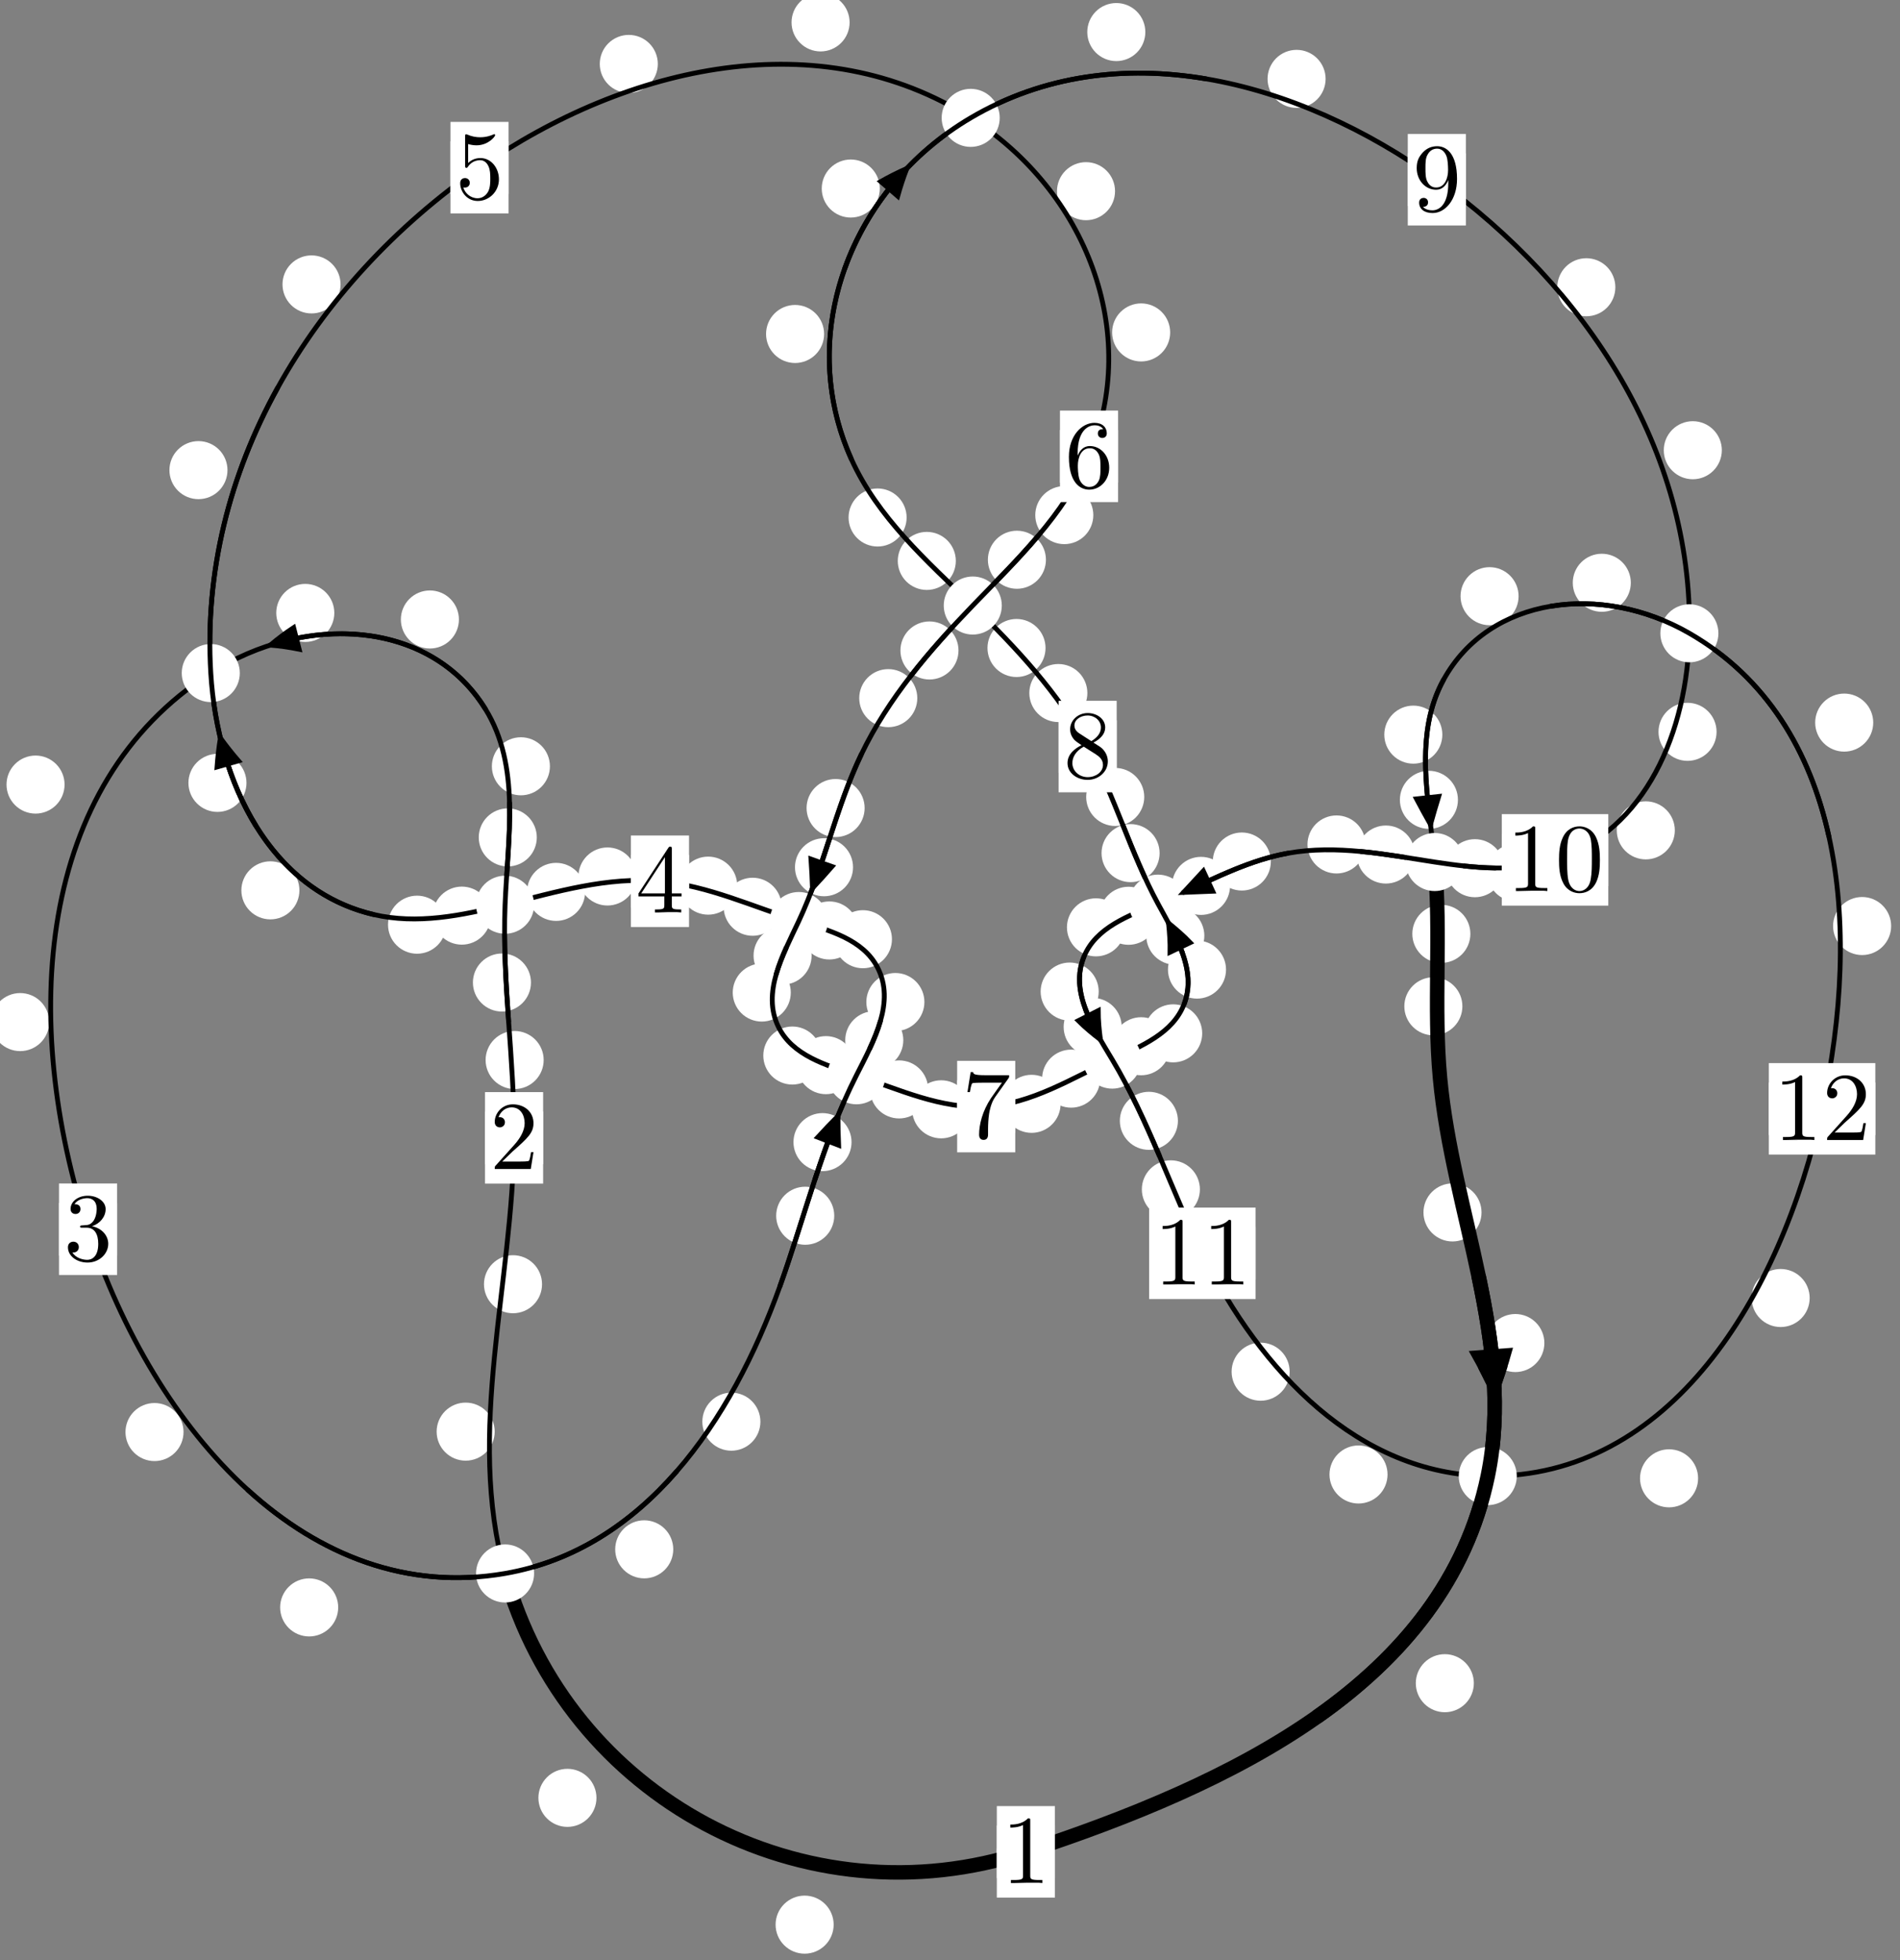 <?xml version="1.0"?>
<!-- Created by MetaPost 1.999 on 2021.07.06:0008 -->
<svg version="1.1" xmlns="http://www.w3.org/2000/svg" xmlns:xlink="http://www.w3.org/1999/xlink" width="195.616" height="201.828" viewBox="0 0 195.616 201.828">
<rect x="0" y="0" width="195.616" height="201.828" fill="#808080" stroke="none"/>
<!-- Original BoundingBox: -52.911087 -39.146851 142.704666 162.681610 -->
  <defs>
    <g transform="scale(0.01,0.01)" id="GLYPHcmr10_48">
      <path style="fill-rule: evenodd;" d="M460 -320C460 -400,455 -480,420 -554C374 -650,292 -666,250 -666C190 -666,117 -640,76 -547C44 -478,39 -400,39 -320C39 -245,43 -155,84 -79C127 2,200 22,249 22C303 22,379 1,423 -94C455 -163,460 -241,460 -320M249 -0C210 -0,151 -25,133 -121C122 -181,122 -273,122 -332C122 -396,122 -462,130 -516C149 -635,224 -644,249 -644C282 -644,348 -626,367 -527C377 -471,377 -395,377 -332C377 -257,377 -189,366 -125C351 -30,294 -0,249 -0"></path>
    </g>
    <g transform="scale(0.01,0.01)" id="GLYPHcmr10_49">
      <path style="fill-rule: evenodd;" d="M294 -640C294 -664,294 -666,271 -666C209 -602,121 -602,89 -602L89 -571C109 -571,168 -571,220 -597L220 -79C220 -43,217 -31,127 -31L95 -31L95 -0L257 -0L130 -3L217 -3L257 -3L297 -3L384 -3L419 -0L419 -31L387 -31C297 -31,294 -42,294 -79"></path>
    </g>
    <g transform="scale(0.01,0.01)" id="GLYPHcmr10_50">
      <path style="fill-rule: evenodd;" d="M127 -77L233 -180C389 -318,449 -372,449 -472C449 -586,359 -666,237 -666C124 -666,50 -574,50 -485C50 -429,100 -429,103 -429C120 -429,155 -441,155 -482C155 -508,137 -534,102 -534C94 -534,92 -534,89 -533C112 -598,166 -635,224 -635C315 -635,358 -554,358 -472C358 -392,308 -313,253 -251L61 -37C50 -26,50 -24,50 -0L421 -0L449 -174L424 -174C419 -144,412 -100,402 -85C395 -77,329 -77,307 -77"></path>
    </g>
    <g transform="scale(0.01,0.01)" id="GLYPHcmr10_51">
      <path style="fill-rule: evenodd;" d="M290 -352C372 -379,430 -449,430 -528C430 -610,342 -666,246 -666C145 -666,69 -606,69 -530C69 -497,91 -478,120 -478C151 -478,171 -500,171 -529C171 -579,124 -579,109 -579C140 -628,206 -641,242 -641C283 -641,338 -619,338 -529C338 -517,336 -459,310 -415C280 -367,246 -364,221 -363C213 -362,189 -360,182 -360C174 -359,167 -358,167 -348C167 -337,174 -337,191 -337L235 -337C317 -337,354 -269,354 -171C354 -35,285 -6,241 -6C198 -6,123 -23,88 -82C123 -77,154 -99,154 -137C154 -173,127 -193,98 -193C74 -193,42 -179,42 -135C42 -44,135 22,244 22C366 22,457 -69,457 -171C457 -253,394 -331,290 -352"></path>
    </g>
    <g transform="scale(0.01,0.01)" id="GLYPHcmr10_52">
      <path style="fill-rule: evenodd;" d="M294 -165L294 -78C294 -42,292 -31,218 -31L197 -31L197 -0L332 -0L238 -3L290 -3L332 -3L374 -3L427 -3L468 -0L468 -31L447 -31C373 -31,371 -42,371 -78L371 -165L471 -165L471 -196L371 -196L371 -651C371 -671,371 -677,355 -677C346 -677,343 -677,335 -665L28 -196L28 -165M300 -196L56 -196L300 -569"></path>
    </g>
    <g transform="scale(0.01,0.01)" id="GLYPHcmr10_53">
      <path style="fill-rule: evenodd;" d="M449 -201C449 -320,367 -420,259 -420C211 -420,168 -404,132 -369L132 -564C152 -558,185 -551,217 -551C340 -551,410 -642,410 -655C410 -661,407 -666,400 -666C399 -666,397 -666,392 -663C372 -654,323 -634,256 -634C216 -634,170 -641,123 -662C115 -665,113 -665,111 -665C101 -665,101 -657,101 -641L101 -345C101 -327,101 -319,115 -319C122 -319,124 -322,128 -328C139 -344,176 -398,257 -398C309 -398,334 -352,342 -334C358 -297,360 -258,360 -208C360 -173,360 -113,336 -71C312 -32,275 -6,229 -6C156 -6,99 -59,82 -118C85 -117,88 -116,99 -116C132 -116,149 -141,149 -165C149 -189,132 -214,99 -214C85 -214,50 -207,50 -161C50 -75,119 22,231 22C347 22,449 -74,449 -201"></path>
    </g>
    <g transform="scale(0.01,0.01)" id="GLYPHcmr10_54">
      <path style="fill-rule: evenodd;" d="M132 -328L132 -352C132 -605,256 -641,307 -641C331 -641,373 -635,395 -601C380 -601,340 -601,340 -556C340 -525,364 -510,386 -510C402 -510,432 -519,432 -558C432 -618,388 -666,305 -666C177 -666,42 -537,42 -316C42 -49,158 22,251 22C362 22,457 -72,457 -204C457 -331,368 -427,257 -427C189 -427,152 -376,132 -328M251 -6C188 -6,158 -66,152 -81C134 -128,134 -208,134 -226C134 -304,166 -404,256 -404C272 -404,318 -404,349 -342C367 -305,367 -254,367 -205C367 -157,367 -107,350 -71C320 -11,274 -6,251 -6"></path>
    </g>
    <g transform="scale(0.01,0.01)" id="GLYPHcmr10_55">
      <path style="fill-rule: evenodd;" d="M476 -609C485 -621,485 -623,485 -644L242 -644C120 -644,118 -657,114 -676L89 -676L56 -470L81 -470C84 -486,93 -549,106 -561C113 -567,191 -567,204 -567L411 -567C400 -551,321 -442,299 -409C209 -274,176 -135,176 -33C176 -23,176 22,222 22C268 22,268 -23,268 -33L268 -84C268 -139,271 -194,279 -248C283 -271,297 -357,341 -419"></path>
    </g>
    <g transform="scale(0.01,0.01)" id="GLYPHcmr10_56">
      <path style="fill-rule: evenodd;" d="M163 -457C117 -487,113 -521,113 -538C113 -599,178 -641,249 -641C322 -641,386 -589,386 -517C386 -460,347 -412,287 -377M309 -362C381 -399,430 -451,430 -517C430 -609,341 -666,250 -666C150 -666,69 -592,69 -499C69 -481,71 -436,113 -389C124 -377,161 -352,186 -335C128 -306,42 -250,42 -151C42 -45,144 22,249 22C362 22,457 -61,457 -168C457 -204,446 -249,408 -291C389 -312,373 -322,309 -362M209 -320L332 -242C360 -223,407 -193,407 -132C407 -58,332 -6,250 -6C164 -6,92 -68,92 -151C92 -209,124 -273,209 -320"></path>
    </g>
    <g transform="scale(0.01,0.01)" id="GLYPHcmr10_57">
      <path style="fill-rule: evenodd;" d="M367 -318L367 -286C367 -52,263 -6,205 -6C188 -6,134 -8,107 -42C151 -42,159 -71,159 -88C159 -119,135 -134,113 -134C97 -134,67 -125,67 -86C67 -19,121 22,206 22C335 22,457 -114,457 -329C457 -598,342 -666,253 -666C198 -666,149 -648,106 -603C65 -558,42 -516,42 -441C42 -316,130 -218,242 -218C303 -218,344 -260,367 -318M243 -241C227 -241,181 -241,150 -304C132 -341,132 -391,132 -440C132 -494,132 -541,153 -578C180 -628,218 -641,253 -641C299 -641,332 -607,349 -562C361 -530,365 -467,365 -421C365 -338,331 -241,243 -241"></path>
    </g>
  </defs>
  <path d="M85.83 198.158C85.83 197.365,85.515 196.605,84.955 196.045C84.394 195.484,83.634 195.169,82.841 195.169C82.049 195.169,81.288 195.484,80.728 196.045C80.167 196.605,79.852 197.365,79.852 198.158C79.852 198.951,80.167 199.711,80.728 200.271C81.288 200.832,82.049 201.147,82.841 201.147C83.634 201.147,84.394 200.832,84.955 200.271C85.515 199.711,85.83 198.951,85.83 198.158Z" style="fill: rgb(100%,100%,100%);stroke: none;"></path>
  <path d="M108.607 190.662C108.607 189.87,108.292 189.11,107.732 188.549C107.171 187.989,106.411 187.674,105.618 187.674C104.826 187.674,104.066 187.989,103.505 188.549C102.945 189.11,102.63 189.87,102.63 190.662C102.63 191.455,102.945 192.215,103.505 192.776C104.066 193.336,104.826 193.651,105.618 193.651C106.411 193.651,107.171 193.336,107.732 192.776C108.292 192.215,108.607 191.455,108.607 190.662Z" style="fill: rgb(100%,100%,100%);stroke: none;"></path>
  <path d="M50.931 147.398C50.931 146.606,50.616 145.845,50.056 145.285C49.495 144.724,48.735 144.409,47.942 144.409C47.15 144.409,46.39 144.724,45.829 145.285C45.269 145.845,44.954 146.606,44.954 147.398C44.954 148.191,45.269 148.951,45.829 149.512C46.39 150.072,47.15 150.387,47.942 150.387C48.735 150.387,49.495 150.072,50.056 149.512C50.616 148.951,50.931 148.191,50.931 147.398Z" style="fill: rgb(100%,100%,100%);stroke: none;"></path>
  <path d="M61.409 185.103C61.409 184.311,61.094 183.551,60.533 182.99C59.973 182.43,59.213 182.115,58.42 182.115C57.627 182.115,56.867 182.43,56.307 182.99C55.746 183.551,55.431 184.311,55.431 185.103C55.431 185.896,55.746 186.656,56.307 187.217C56.867 187.777,57.627 188.092,58.42 188.092C59.213 188.092,59.973 187.777,60.533 187.217C61.094 186.656,61.409 185.896,61.409 185.103Z" style="fill: rgb(100%,100%,100%);stroke: none;"></path>
  <path d="M55.974 109.137C55.974 108.345,55.659 107.585,55.098 107.024C54.538 106.464,53.778 106.149,52.985 106.149C52.192 106.149,51.432 106.464,50.872 107.024C50.311 107.585,49.996 108.345,49.996 109.137C49.996 109.93,50.311 110.69,50.872 111.251C51.432 111.811,52.192 112.126,52.985 112.126C53.778 112.126,54.538 111.811,55.098 111.251C55.659 110.69,55.974 109.93,55.974 109.137Z" style="fill: rgb(100%,100%,100%);stroke: none;"></path>
  <path d="M55.806 132.221C55.806 131.429,55.491 130.668,54.93 130.108C54.37 129.548,53.61 129.233,52.817 129.233C52.024 129.233,51.264 129.548,50.704 130.108C50.143 130.668,49.828 131.429,49.828 132.221C49.828 133.014,50.143 133.774,50.704 134.335C51.264 134.895,52.024 135.21,52.817 135.21C53.61 135.21,54.37 134.895,54.93 134.335C55.491 133.774,55.806 133.014,55.806 132.221Z" style="fill: rgb(100%,100%,100%);stroke: none;"></path>
  <path d="M55.267 86.217C55.267 85.425,54.952 84.665,54.392 84.104C53.832 83.544,53.071 83.229,52.279 83.229C51.486 83.229,50.726 83.544,50.165 84.104C49.605 84.665,49.29 85.425,49.29 86.217C49.29 87.01,49.605 87.77,50.165 88.331C50.726 88.891,51.486 89.206,52.279 89.206C53.071 89.206,53.832 88.891,54.392 88.331C54.952 87.77,55.267 87.01,55.267 86.217Z" style="fill: rgb(100%,100%,100%);stroke: none;"></path>
  <path d="M54.667 101.159C54.667 100.366,54.352 99.606,53.791 99.046C53.231 98.485,52.471 98.17,51.678 98.17C50.885 98.17,50.125 98.485,49.565 99.046C49.004 99.606,48.689 100.366,48.689 101.159C48.689 101.952,49.004 102.712,49.565 103.272C50.125 103.833,50.885 104.148,51.678 104.148C52.471 104.148,53.231 103.833,53.791 103.272C54.352 102.712,54.667 101.952,54.667 101.159Z" style="fill: rgb(100%,100%,100%);stroke: none;"></path>
  <path d="M47.249 63.781C47.249 62.988,46.934 62.228,46.373 61.668C45.813 61.107,45.053 60.792,44.26 60.792C43.467 60.792,42.707 61.107,42.147 61.668C41.586 62.228,41.271 62.988,41.271 63.781C41.271 64.574,41.586 65.334,42.147 65.894C42.707 66.455,43.467 66.77,44.26 66.77C45.053 66.77,45.813 66.455,46.373 65.894C46.934 65.334,47.249 64.574,47.249 63.781Z" style="fill: rgb(100%,100%,100%);stroke: none;"></path>
  <path d="M56.618 78.895C56.618 78.102,56.303 77.342,55.743 76.781C55.182 76.221,54.422 75.906,53.629 75.906C52.837 75.906,52.076 76.221,51.516 76.781C50.956 77.342,50.641 78.102,50.641 78.895C50.641 79.688,50.956 80.448,51.516 81.008C52.076 81.569,52.837 81.884,53.629 81.884C54.422 81.884,55.182 81.569,55.743 81.008C56.303 80.448,56.618 79.688,56.618 78.895Z" style="fill: rgb(100%,100%,100%);stroke: none;"></path>
  <path d="M6.648 80.778C6.648 79.986,6.333 79.226,5.773 78.665C5.212 78.105,4.452 77.79,3.659 77.79C2.867 77.79,2.107 78.105,1.546 78.665C0.986 79.226,0.671 79.986,0.671 80.778C0.671 81.571,0.986 82.331,1.546 82.892C2.107 83.452,2.867 83.767,3.659 83.767C4.452 83.767,5.212 83.452,5.773 82.892C6.333 82.331,6.648 81.571,6.648 80.778Z" style="fill: rgb(100%,100%,100%);stroke: none;"></path>
  <path d="M34.42 63.106C34.42 62.313,34.105 61.553,33.544 60.992C32.984 60.432,32.224 60.117,31.431 60.117C30.638 60.117,29.878 60.432,29.318 60.992C28.757 61.553,28.442 62.313,28.442 63.106C28.442 63.898,28.757 64.658,29.318 65.219C29.878 65.779,30.638 66.094,31.431 66.094C32.224 66.094,32.984 65.779,33.544 65.219C34.105 64.658,34.42 63.898,34.42 63.106Z" style="fill: rgb(100%,100%,100%);stroke: none;"></path>
  <path d="M18.896 147.44C18.896 146.648,18.581 145.888,18.021 145.327C17.46 144.767,16.7 144.452,15.907 144.452C15.115 144.452,14.355 144.767,13.794 145.327C13.234 145.888,12.919 146.648,12.919 147.44C12.919 148.233,13.234 148.993,13.794 149.554C14.355 150.114,15.115 150.429,15.907 150.429C16.7 150.429,17.46 150.114,18.021 149.554C18.581 148.993,18.896 148.233,18.896 147.44Z" style="fill: rgb(100%,100%,100%);stroke: none;"></path>
  <path d="M5.066 105.232C5.066 104.439,4.751 103.679,4.191 103.118C3.63 102.558,2.87 102.243,2.078 102.243C1.285 102.243,0.525 102.558,-0.036 103.118C-0.596 103.679,-0.911 104.439,-0.911 105.232C-0.911 106.024,-0.596 106.785,-0.036 107.345C0.525 107.906,1.285 108.22,2.078 108.22C2.87 108.22,3.63 107.906,4.191 107.345C4.751 106.785,5.066 106.024,5.066 105.232Z" style="fill: rgb(100%,100%,100%);stroke: none;"></path>
  <path d="M69.316 159.517C69.316 158.724,69.001 157.964,68.44 157.403C67.88 156.843,67.12 156.528,66.327 156.528C65.534 156.528,64.774 156.843,64.214 157.403C63.653 157.964,63.338 158.724,63.338 159.517C63.338 160.309,63.653 161.069,64.214 161.63C64.774 162.19,65.534 162.505,66.327 162.505C67.12 162.505,67.88 162.19,68.44 161.63C69.001 161.069,69.316 160.309,69.316 159.517Z" style="fill: rgb(100%,100%,100%);stroke: none;"></path>
  <path d="M34.819 165.496C34.819 164.703,34.505 163.943,33.944 163.383C33.384 162.822,32.623 162.507,31.831 162.507C31.038 162.507,30.278 162.822,29.717 163.383C29.157 163.943,28.842 164.703,28.842 165.496C28.842 166.289,29.157 167.049,29.717 167.609C30.278 168.17,31.038 168.485,31.831 168.485C32.623 168.485,33.384 168.17,33.944 167.609C34.505 167.049,34.819 166.289,34.819 165.496Z" style="fill: rgb(100%,100%,100%);stroke: none;"></path>
  <path d="M85.89 125.169C85.89 124.376,85.575 123.616,85.014 123.056C84.454 122.495,83.694 122.18,82.901 122.18C82.108 122.18,81.348 122.495,80.788 123.056C80.227 123.616,79.912 124.376,79.912 125.169C79.912 125.962,80.227 126.722,80.788 127.282C81.348 127.843,82.108 128.158,82.901 128.158C83.694 128.158,84.454 127.843,85.014 127.282C85.575 126.722,85.89 125.962,85.89 125.169Z" style="fill: rgb(100%,100%,100%);stroke: none;"></path>
  <path d="M78.288 146.373C78.288 145.581,77.973 144.821,77.412 144.26C76.852 143.7,76.092 143.385,75.299 143.385C74.506 143.385,73.746 143.7,73.186 144.26C72.625 144.821,72.31 145.581,72.31 146.373C72.31 147.166,72.625 147.926,73.186 148.487C73.746 149.047,74.506 149.362,75.299 149.362C76.092 149.362,76.852 149.047,77.412 148.487C77.973 147.926,78.288 147.166,78.288 146.373Z" style="fill: rgb(100%,100%,100%);stroke: none;"></path>
  <path d="M93 107.097C93 106.304,92.685 105.544,92.124 104.984C91.564 104.423,90.804 104.108,90.011 104.108C89.218 104.108,88.458 104.423,87.898 104.984C87.337 105.544,87.022 106.304,87.022 107.097C87.022 107.89,87.337 108.65,87.898 109.21C88.458 109.771,89.218 110.086,90.011 110.086C90.804 110.086,91.564 109.771,92.124 109.21C92.685 108.65,93 107.89,93 107.097Z" style="fill: rgb(100%,100%,100%);stroke: none;"></path>
  <path d="M87.671 117.591C87.671 116.799,87.356 116.039,86.795 115.478C86.235 114.918,85.475 114.603,84.682 114.603C83.889 114.603,83.129 114.918,82.569 115.478C82.008 116.039,81.693 116.799,81.693 117.591C81.693 118.384,82.008 119.144,82.569 119.705C83.129 120.265,83.889 120.58,84.682 120.58C85.475 120.58,86.235 120.265,86.795 119.705C87.356 119.144,87.671 118.384,87.671 117.591Z" style="fill: rgb(100%,100%,100%);stroke: none;"></path>
  <path d="M91.831 96.699C91.831 95.907,91.516 95.146,90.955 94.586C90.395 94.025,89.635 93.711,88.842 93.711C88.049 93.711,87.289 94.025,86.729 94.586C86.168 95.146,85.853 95.907,85.853 96.699C85.853 97.492,86.168 98.252,86.729 98.813C87.289 99.373,88.049 99.688,88.842 99.688C89.635 99.688,90.395 99.373,90.955 98.813C91.516 98.252,91.831 97.492,91.831 96.699Z" style="fill: rgb(100%,100%,100%);stroke: none;"></path>
  <path d="M95.173 103.166C95.173 102.373,94.858 101.613,94.298 101.053C93.737 100.492,92.977 100.177,92.185 100.177C91.392 100.177,90.632 100.492,90.071 101.053C89.511 101.613,89.196 102.373,89.196 103.166C89.196 103.959,89.511 104.719,90.071 105.279C90.632 105.84,91.392 106.155,92.185 106.155C92.977 106.155,93.737 105.84,94.298 105.279C94.858 104.719,95.173 103.959,95.173 103.166Z" style="fill: rgb(100%,100%,100%);stroke: none;"></path>
  <path d="M80.478 93.358C80.478 92.565,80.163 91.805,79.603 91.244C79.042 90.684,78.282 90.369,77.49 90.369C76.697 90.369,75.937 90.684,75.376 91.244C74.816 91.805,74.501 92.565,74.501 93.358C74.501 94.15,74.816 94.91,75.376 95.471C75.937 96.031,76.697 96.346,77.49 96.346C78.282 96.346,79.042 96.031,79.603 95.471C80.163 94.91,80.478 94.15,80.478 93.358Z" style="fill: rgb(100%,100%,100%);stroke: none;"></path>
  <path d="M88.374 95.798C88.374 95.006,88.059 94.245,87.499 93.685C86.938 93.125,86.178 92.81,85.385 92.81C84.593 92.81,83.833 93.125,83.272 93.685C82.712 94.245,82.397 95.006,82.397 95.798C82.397 96.591,82.712 97.351,83.272 97.912C83.833 98.472,84.593 98.787,85.385 98.787C86.178 98.787,86.938 98.472,87.499 97.912C88.059 97.351,88.374 96.591,88.374 95.798Z" style="fill: rgb(100%,100%,100%);stroke: none;"></path>
  <path d="M65.531 90.241C65.531 89.448,65.216 88.688,64.655 88.128C64.095 87.567,63.335 87.252,62.542 87.252C61.749 87.252,60.989 87.567,60.429 88.128C59.868 88.688,59.553 89.448,59.553 90.241C59.553 91.034,59.868 91.794,60.429 92.354C60.989 92.915,61.749 93.23,62.542 93.23C63.335 93.23,64.095 92.915,64.655 92.354C65.216 91.794,65.531 91.034,65.531 90.241Z" style="fill: rgb(100%,100%,100%);stroke: none;"></path>
  <path d="M75.9 91.184C75.9 90.391,75.585 89.631,75.024 89.07C74.464 88.51,73.703 88.195,72.911 88.195C72.118 88.195,71.358 88.51,70.797 89.07C70.237 89.631,69.922 90.391,69.922 91.184C69.922 91.977,70.237 92.737,70.797 93.297C71.358 93.858,72.118 94.173,72.911 94.173C73.703 94.173,74.464 93.858,75.024 93.297C75.585 92.737,75.9 91.977,75.9 91.184Z" style="fill: rgb(100%,100%,100%);stroke: none;"></path>
  <path d="M50.536 94.271C50.536 93.478,50.221 92.718,49.66 92.158C49.1 91.597,48.34 91.282,47.547 91.282C46.754 91.282,45.994 91.597,45.434 92.158C44.873 92.718,44.558 93.478,44.558 94.271C44.558 95.064,44.873 95.824,45.434 96.384C45.994 96.945,46.754 97.26,47.547 97.26C48.34 97.26,49.1 96.945,49.66 96.384C50.221 95.824,50.536 95.064,50.536 94.271Z" style="fill: rgb(100%,100%,100%);stroke: none;"></path>
  <path d="M60.241 91.827C60.241 91.034,59.926 90.274,59.365 89.714C58.805 89.153,58.045 88.838,57.252 88.838C56.459 88.838,55.699 89.153,55.139 89.714C54.578 90.274,54.263 91.034,54.263 91.827C54.263 92.62,54.578 93.38,55.139 93.94C55.699 94.501,56.459 94.816,57.252 94.816C58.045 94.816,58.805 94.501,59.365 93.94C59.926 93.38,60.241 92.62,60.241 91.827Z" style="fill: rgb(100%,100%,100%);stroke: none;"></path>
  <path d="M30.827 91.668C30.827 90.875,30.513 90.115,29.952 89.555C29.392 88.994,28.631 88.679,27.839 88.679C27.046 88.679,26.286 88.994,25.725 89.555C25.165 90.115,24.85 90.875,24.85 91.668C24.85 92.461,25.165 93.221,25.725 93.781C26.286 94.342,27.046 94.657,27.839 94.657C28.631 94.657,29.392 94.342,29.952 93.781C30.513 93.221,30.827 92.461,30.827 91.668Z" style="fill: rgb(100%,100%,100%);stroke: none;"></path>
  <path d="M45.926 95.205C45.926 94.412,45.611 93.652,45.051 93.092C44.49 92.531,43.73 92.216,42.937 92.216C42.145 92.216,41.384 92.531,40.824 93.092C40.263 93.652,39.949 94.412,39.949 95.205C39.949 95.998,40.263 96.758,40.824 97.318C41.384 97.879,42.145 98.194,42.937 98.194C43.73 98.194,44.49 97.879,45.051 97.318C45.611 96.758,45.926 95.998,45.926 95.205Z" style="fill: rgb(100%,100%,100%);stroke: none;"></path>
  <path d="M23.421 48.404C23.421 47.611,23.106 46.851,22.546 46.291C21.985 45.73,21.225 45.415,20.432 45.415C19.64 45.415,18.879 45.73,18.319 46.291C17.758 46.851,17.444 47.611,17.444 48.404C17.444 49.197,17.758 49.957,18.319 50.517C18.879 51.078,19.64 51.393,20.432 51.393C21.225 51.393,21.985 51.078,22.546 50.517C23.106 49.957,23.421 49.197,23.421 48.404Z" style="fill: rgb(100%,100%,100%);stroke: none;"></path>
  <path d="M25.377 80.604C25.377 79.811,25.062 79.051,24.501 78.491C23.941 77.93,23.181 77.615,22.388 77.615C21.595 77.615,20.835 77.93,20.275 78.491C19.714 79.051,19.399 79.811,19.399 80.604C19.399 81.397,19.714 82.157,20.275 82.717C20.835 83.278,21.595 83.593,22.388 83.593C23.181 83.593,23.941 83.278,24.501 82.717C25.062 82.157,25.377 81.397,25.377 80.604Z" style="fill: rgb(100%,100%,100%);stroke: none;"></path>
  <path d="M67.727 6.582C67.727 5.789,67.412 5.029,66.852 4.468C66.291 3.908,65.531 3.593,64.738 3.593C63.946 3.593,63.185 3.908,62.625 4.468C62.064 5.029,61.75 5.789,61.75 6.582C61.75 7.374,62.064 8.134,62.625 8.695C63.185 9.255,63.946 9.57,64.738 9.57C65.531 9.57,66.291 9.255,66.852 8.695C67.412 8.134,67.727 7.374,67.727 6.582Z" style="fill: rgb(100%,100%,100%);stroke: none;"></path>
  <path d="M35.062 29.282C35.062 28.49,34.747 27.73,34.186 27.169C33.626 26.609,32.866 26.294,32.073 26.294C31.28 26.294,30.52 26.609,29.96 27.169C29.399 27.73,29.084 28.49,29.084 29.282C29.084 30.075,29.399 30.835,29.96 31.396C30.52 31.956,31.28 32.271,32.073 32.271C32.866 32.271,33.626 31.956,34.186 31.396C34.747 30.835,35.062 30.075,35.062 29.282Z" style="fill: rgb(100%,100%,100%);stroke: none;"></path>
  <path d="M114.8 19.684C114.8 18.891,114.485 18.131,113.924 17.571C113.364 17.01,112.604 16.695,111.811 16.695C111.018 16.695,110.258 17.01,109.698 17.571C109.137 18.131,108.822 18.891,108.822 19.684C108.822 20.477,109.137 21.237,109.698 21.797C110.258 22.358,111.018 22.673,111.811 22.673C112.604 22.673,113.364 22.358,113.924 21.797C114.485 21.237,114.8 20.477,114.8 19.684Z" style="fill: rgb(100%,100%,100%);stroke: none;"></path>
  <path d="M87.472 2.307C87.472 1.514,87.157 0.754,86.596 0.194C86.036 -0.367,85.276 -0.682,84.483 -0.682C83.69 -0.682,82.93 -0.367,82.37 0.194C81.809 0.754,81.494 1.514,81.494 2.307C81.494 3.1,81.809 3.86,82.37 4.42C82.93 4.981,83.69 5.296,84.483 5.296C85.276 5.296,86.036 4.981,86.596 4.42C87.157 3.86,87.472 3.1,87.472 2.307Z" style="fill: rgb(100%,100%,100%);stroke: none;"></path>
  <path d="M112.564 53.036C112.564 52.243,112.249 51.483,111.689 50.922C111.128 50.362,110.368 50.047,109.575 50.047C108.783 50.047,108.023 50.362,107.462 50.922C106.902 51.483,106.587 52.243,106.587 53.036C106.587 53.828,106.902 54.588,107.462 55.149C108.023 55.709,108.783 56.024,109.575 56.024C110.368 56.024,111.128 55.709,111.689 55.149C112.249 54.588,112.564 53.828,112.564 53.036Z" style="fill: rgb(100%,100%,100%);stroke: none;"></path>
  <path d="M120.476 34.226C120.476 33.433,120.162 32.673,119.601 32.113C119.041 31.552,118.28 31.237,117.488 31.237C116.695 31.237,115.935 31.552,115.374 32.113C114.814 32.673,114.499 33.433,114.499 34.226C114.499 35.019,114.814 35.779,115.374 36.339C115.935 36.9,116.695 37.215,117.488 37.215C118.28 37.215,119.041 36.9,119.601 36.339C120.162 35.779,120.476 35.019,120.476 34.226Z" style="fill: rgb(100%,100%,100%);stroke: none;"></path>
  <path d="M98.683 66.971C98.683 66.179,98.368 65.418,97.807 64.858C97.247 64.298,96.487 63.983,95.694 63.983C94.901 63.983,94.141 64.298,93.581 64.858C93.02 65.418,92.705 66.179,92.705 66.971C92.705 67.764,93.02 68.524,93.581 69.085C94.141 69.645,94.901 69.96,95.694 69.96C96.487 69.96,97.247 69.645,97.807 69.085C98.368 68.524,98.683 67.764,98.683 66.971Z" style="fill: rgb(100%,100%,100%);stroke: none;"></path>
  <path d="M107.685 57.63C107.685 56.837,107.37 56.077,106.81 55.516C106.249 54.956,105.489 54.641,104.697 54.641C103.904 54.641,103.144 54.956,102.583 55.516C102.023 56.077,101.708 56.837,101.708 57.63C101.708 58.423,102.023 59.183,102.583 59.743C103.144 60.304,103.904 60.619,104.697 60.619C105.489 60.619,106.249 60.304,106.81 59.743C107.37 59.183,107.685 58.423,107.685 57.63Z" style="fill: rgb(100%,100%,100%);stroke: none;"></path>
  <path d="M89.019 83.194C89.019 82.402,88.704 81.641,88.143 81.081C87.583 80.52,86.823 80.205,86.03 80.205C85.237 80.205,84.477 80.52,83.917 81.081C83.356 81.641,83.041 82.402,83.041 83.194C83.041 83.987,83.356 84.747,83.917 85.308C84.477 85.868,85.237 86.183,86.03 86.183C86.823 86.183,87.583 85.868,88.143 85.308C88.704 84.747,89.019 83.987,89.019 83.194Z" style="fill: rgb(100%,100%,100%);stroke: none;"></path>
  <path d="M94.441 71.879C94.441 71.087,94.126 70.326,93.565 69.766C93.005 69.205,92.245 68.891,91.452 68.891C90.659 68.891,89.899 69.205,89.339 69.766C88.778 70.326,88.463 71.087,88.463 71.879C88.463 72.672,88.778 73.432,89.339 73.993C89.899 74.553,90.659 74.868,91.452 74.868C92.245 74.868,93.005 74.553,93.565 73.993C94.126 73.432,94.441 72.672,94.441 71.879Z" style="fill: rgb(100%,100%,100%);stroke: none;"></path>
  <path d="M83.56 98.388C83.56 97.595,83.245 96.835,82.685 96.275C82.124 95.714,81.364 95.399,80.571 95.399C79.779 95.399,79.018 95.714,78.458 96.275C77.897 96.835,77.583 97.595,77.583 98.388C77.583 99.181,77.897 99.941,78.458 100.501C79.018 101.062,79.779 101.377,80.571 101.377C81.364 101.377,82.124 101.062,82.685 100.501C83.245 99.941,83.56 99.181,83.56 98.388Z" style="fill: rgb(100%,100%,100%);stroke: none;"></path>
  <path d="M87.825 89.289C87.825 88.497,87.51 87.737,86.95 87.176C86.389 86.616,85.629 86.301,84.836 86.301C84.044 86.301,83.283 86.616,82.723 87.176C82.163 87.737,81.848 88.497,81.848 89.289C81.848 90.082,82.163 90.842,82.723 91.403C83.283 91.963,84.044 92.278,84.836 92.278C85.629 92.278,86.389 91.963,86.95 91.403C87.51 90.842,87.825 90.082,87.825 89.289Z" style="fill: rgb(100%,100%,100%);stroke: none;"></path>
  <path d="M84.563 108.676C84.563 107.883,84.248 107.123,83.688 106.562C83.127 106.002,82.367 105.687,81.574 105.687C80.782 105.687,80.022 106.002,79.461 106.562C78.901 107.123,78.586 107.883,78.586 108.676C78.586 109.468,78.901 110.228,79.461 110.789C80.022 111.349,80.782 111.664,81.574 111.664C82.367 111.664,83.127 111.349,83.688 110.789C84.248 110.228,84.563 109.468,84.563 108.676Z" style="fill: rgb(100%,100%,100%);stroke: none;"></path>
  <path d="M81.417 102.192C81.417 101.399,81.102 100.639,80.542 100.078C79.982 99.518,79.221 99.203,78.429 99.203C77.636 99.203,76.876 99.518,76.315 100.078C75.755 100.639,75.44 101.399,75.44 102.192C75.44 102.984,75.755 103.744,76.315 104.305C76.876 104.865,77.636 105.18,78.429 105.18C79.221 105.18,79.982 104.865,80.542 104.305C81.102 103.744,81.417 102.984,81.417 102.192Z" style="fill: rgb(100%,100%,100%);stroke: none;"></path>
  <path d="M95.558 112.165C95.558 111.372,95.243 110.612,94.682 110.051C94.122 109.491,93.362 109.176,92.569 109.176C91.776 109.176,91.016 109.491,90.456 110.051C89.895 110.612,89.58 111.372,89.58 112.165C89.58 112.957,89.895 113.717,90.456 114.278C91.016 114.838,91.776 115.153,92.569 115.153C93.362 115.153,94.122 114.838,94.682 114.278C95.243 113.717,95.558 112.957,95.558 112.165Z" style="fill: rgb(100%,100%,100%);stroke: none;"></path>
  <path d="M88.021 109.665C88.021 108.872,87.706 108.112,87.145 107.552C86.585 106.991,85.825 106.676,85.032 106.676C84.239 106.676,83.479 106.991,82.919 107.552C82.358 108.112,82.043 108.872,82.043 109.665C82.043 110.458,82.358 111.218,82.919 111.778C83.479 112.339,84.239 112.654,85.032 112.654C85.825 112.654,86.585 112.339,87.145 111.778C87.706 111.218,88.021 110.458,88.021 109.665Z" style="fill: rgb(100%,100%,100%);stroke: none;"></path>
  <path d="M109.195 113.648C109.195 112.855,108.88 112.095,108.32 111.535C107.759 110.974,106.999 110.659,106.206 110.659C105.414 110.659,104.653 110.974,104.093 111.535C103.533 112.095,103.218 112.855,103.218 113.648C103.218 114.441,103.533 115.201,104.093 115.761C104.653 116.322,105.414 116.637,106.206 116.637C106.999 116.637,107.759 116.322,108.32 115.761C108.88 115.201,109.195 114.441,109.195 113.648Z" style="fill: rgb(100%,100%,100%);stroke: none;"></path>
  <path d="M99.889 114.213C99.889 113.421,99.574 112.66,99.013 112.1C98.453 111.539,97.693 111.224,96.9 111.224C96.107 111.224,95.347 111.539,94.787 112.1C94.226 112.66,93.911 113.421,93.911 114.213C93.911 115.006,94.226 115.766,94.787 116.327C95.347 116.887,96.107 117.202,96.9 117.202C97.693 117.202,98.453 116.887,99.013 116.327C99.574 115.766,99.889 115.006,99.889 114.213Z" style="fill: rgb(100%,100%,100%);stroke: none;"></path>
  <path d="M120.477 107.719C120.477 106.927,120.162 106.167,119.601 105.606C119.041 105.046,118.281 104.731,117.488 104.731C116.695 104.731,115.935 105.046,115.375 105.606C114.814 106.167,114.499 106.927,114.499 107.719C114.499 108.512,114.814 109.272,115.375 109.833C115.935 110.393,116.695 110.708,117.488 110.708C118.281 110.708,119.041 110.393,119.601 109.833C120.162 109.272,120.477 108.512,120.477 107.719Z" style="fill: rgb(100%,100%,100%);stroke: none;"></path>
  <path d="M113.27 111.054C113.27 110.261,112.956 109.501,112.395 108.94C111.835 108.38,111.074 108.065,110.282 108.065C109.489 108.065,108.729 108.38,108.168 108.94C107.608 109.501,107.293 110.261,107.293 111.054C107.293 111.846,107.608 112.606,108.168 113.167C108.729 113.727,109.489 114.042,110.282 114.042C111.074 114.042,111.835 113.727,112.395 113.167C112.956 112.606,113.27 111.846,113.27 111.054Z" style="fill: rgb(100%,100%,100%);stroke: none;"></path>
  <path d="M126.227 99.827C126.227 99.035,125.912 98.274,125.351 97.714C124.791 97.154,124.031 96.839,123.238 96.839C122.445 96.839,121.685 97.154,121.125 97.714C120.564 98.274,120.249 99.035,120.249 99.827C120.249 100.62,120.564 101.38,121.125 101.941C121.685 102.501,122.445 102.816,123.238 102.816C124.031 102.816,124.791 102.501,125.351 101.941C125.912 101.38,126.227 100.62,126.227 99.827Z" style="fill: rgb(100%,100%,100%);stroke: none;"></path>
  <path d="M123.774 106.392C123.774 105.599,123.46 104.839,122.899 104.278C122.339 103.718,121.578 103.403,120.786 103.403C119.993 103.403,119.233 103.718,118.672 104.278C118.112 104.839,117.797 105.599,117.797 106.392C117.797 107.184,118.112 107.945,118.672 108.505C119.233 109.066,119.993 109.38,120.786 109.38C121.578 109.38,122.339 109.066,122.899 108.505C123.46 107.945,123.774 107.184,123.774 106.392Z" style="fill: rgb(100%,100%,100%);stroke: none;"></path>
  <path d="M119.388 87.837C119.388 87.044,119.073 86.284,118.512 85.723C117.952 85.163,117.192 84.848,116.399 84.848C115.606 84.848,114.846 85.163,114.286 85.723C113.725 86.284,113.41 87.044,113.41 87.837C113.41 88.629,113.725 89.389,114.286 89.95C114.846 90.51,115.606 90.825,116.399 90.825C117.192 90.825,117.952 90.51,118.512 89.95C119.073 89.389,119.388 88.629,119.388 87.837Z" style="fill: rgb(100%,100%,100%);stroke: none;"></path>
  <path d="M123.993 96.34C123.993 95.547,123.678 94.787,123.118 94.227C122.557 93.666,121.797 93.351,121.004 93.351C120.212 93.351,119.452 93.666,118.891 94.227C118.331 94.787,118.016 95.547,118.016 96.34C118.016 97.133,118.331 97.893,118.891 98.453C119.452 99.014,120.212 99.329,121.004 99.329C121.797 99.329,122.557 99.014,123.118 98.453C123.678 97.893,123.993 97.133,123.993 96.34Z" style="fill: rgb(100%,100%,100%);stroke: none;"></path>
  <path d="M111.951 71.354C111.951 70.561,111.636 69.801,111.076 69.24C110.515 68.68,109.755 68.365,108.962 68.365C108.17 68.365,107.41 68.68,106.849 69.24C106.289 69.801,105.974 70.561,105.974 71.354C105.974 72.147,106.289 72.907,106.849 73.467C107.41 74.028,108.17 74.343,108.962 74.343C109.755 74.343,110.515 74.028,111.076 73.467C111.636 72.907,111.951 72.147,111.951 71.354Z" style="fill: rgb(100%,100%,100%);stroke: none;"></path>
  <path d="M117.807 82.054C117.807 81.261,117.492 80.501,116.931 79.94C116.371 79.38,115.611 79.065,114.818 79.065C114.025 79.065,113.265 79.38,112.705 79.94C112.144 80.501,111.829 81.261,111.829 82.054C111.829 82.846,112.144 83.606,112.705 84.167C113.265 84.727,114.025 85.042,114.818 85.042C115.611 85.042,116.371 84.727,116.931 84.167C117.492 83.606,117.807 82.846,117.807 82.054Z" style="fill: rgb(100%,100%,100%);stroke: none;"></path>
  <path d="M98.408 57.75C98.408 56.958,98.093 56.198,97.533 55.637C96.972 55.077,96.212 54.762,95.419 54.762C94.627 54.762,93.867 55.077,93.306 55.637C92.746 56.198,92.431 56.958,92.431 57.75C92.431 58.543,92.746 59.303,93.306 59.864C93.867 60.424,94.627 60.739,95.419 60.739C96.212 60.739,96.972 60.424,97.533 59.864C98.093 59.303,98.408 58.543,98.408 57.75Z" style="fill: rgb(100%,100%,100%);stroke: none;"></path>
  <path d="M107.644 66.716C107.644 65.924,107.329 65.164,106.769 64.603C106.208 64.043,105.448 63.728,104.655 63.728C103.863 63.728,103.103 64.043,102.542 64.603C101.982 65.164,101.667 65.924,101.667 66.716C101.667 67.509,101.982 68.269,102.542 68.83C103.103 69.39,103.863 69.705,104.655 69.705C105.448 69.705,106.208 69.39,106.769 68.83C107.329 68.269,107.644 67.509,107.644 66.716Z" style="fill: rgb(100%,100%,100%);stroke: none;"></path>
  <path d="M84.847 34.386C84.847 33.594,84.532 32.833,83.972 32.273C83.411 31.712,82.651 31.397,81.859 31.397C81.066 31.397,80.306 31.712,79.745 32.273C79.185 32.833,78.87 33.594,78.87 34.386C78.87 35.179,79.185 35.939,79.745 36.5C80.306 37.06,81.066 37.375,81.859 37.375C82.651 37.375,83.411 37.06,83.972 36.5C84.532 35.939,84.847 35.179,84.847 34.386Z" style="fill: rgb(100%,100%,100%);stroke: none;"></path>
  <path d="M93.342 53.28C93.342 52.488,93.027 51.727,92.467 51.167C91.906 50.606,91.146 50.292,90.353 50.292C89.561 50.292,88.801 50.606,88.24 51.167C87.68 51.727,87.365 52.488,87.365 53.28C87.365 54.073,87.68 54.833,88.24 55.394C88.801 55.954,89.561 56.269,90.353 56.269C91.146 56.269,91.906 55.954,92.467 55.394C93.027 54.833,93.342 54.073,93.342 53.28Z" style="fill: rgb(100%,100%,100%);stroke: none;"></path>
  <path d="M117.919 3.301C117.919 2.509,117.604 1.749,117.044 1.188C116.483 0.628,115.723 0.313,114.931 0.313C114.138 0.313,113.378 0.628,112.817 1.188C112.257 1.749,111.942 2.509,111.942 3.301C111.942 4.094,112.257 4.854,112.817 5.415C113.378 5.975,114.138 6.29,114.931 6.29C115.723 6.29,116.483 5.975,117.044 5.415C117.604 4.854,117.919 4.094,117.919 3.301Z" style="fill: rgb(100%,100%,100%);stroke: none;"></path>
  <path d="M90.58 19.411C90.58 18.618,90.266 17.858,89.705 17.297C89.145 16.737,88.384 16.422,87.592 16.422C86.799 16.422,86.039 16.737,85.478 17.297C84.918 17.858,84.603 18.618,84.603 19.411C84.603 20.203,84.918 20.963,85.478 21.524C86.039 22.084,86.799 22.399,87.592 22.399C88.384 22.399,89.145 22.084,89.705 21.524C90.266 20.963,90.58 20.203,90.58 19.411Z" style="fill: rgb(100%,100%,100%);stroke: none;"></path>
  <path d="M166.31 29.575C166.31 28.782,165.996 28.022,165.435 27.461C164.875 26.901,164.114 26.586,163.322 26.586C162.529 26.586,161.769 26.901,161.208 27.461C160.648 28.022,160.333 28.782,160.333 29.575C160.333 30.367,160.648 31.127,161.208 31.688C161.769 32.248,162.529 32.563,163.322 32.563C164.114 32.563,164.875 32.248,165.435 31.688C165.996 31.127,166.31 30.367,166.31 29.575Z" style="fill: rgb(100%,100%,100%);stroke: none;"></path>
  <path d="M136.48 8.121C136.48 7.329,136.165 6.569,135.605 6.008C135.044 5.448,134.284 5.133,133.492 5.133C132.699 5.133,131.939 5.448,131.378 6.008C130.818 6.569,130.503 7.329,130.503 8.121C130.503 8.914,130.818 9.674,131.378 10.235C131.939 10.795,132.699 11.11,133.492 11.11C134.284 11.11,135.044 10.795,135.605 10.235C136.165 9.674,136.48 8.914,136.48 8.121Z" style="fill: rgb(100%,100%,100%);stroke: none;"></path>
  <path d="M176.731 75.348C176.731 74.555,176.416 73.795,175.855 73.235C175.295 72.674,174.535 72.359,173.742 72.359C172.949 72.359,172.189 72.674,171.629 73.235C171.068 73.795,170.753 74.555,170.753 75.348C170.753 76.141,171.068 76.901,171.629 77.461C172.189 78.022,172.949 78.337,173.742 78.337C174.535 78.337,175.295 78.022,175.855 77.461C176.416 76.901,176.731 76.141,176.731 75.348Z" style="fill: rgb(100%,100%,100%);stroke: none;"></path>
  <path d="M177.273 46.354C177.273 45.561,176.958 44.801,176.397 44.241C175.837 43.68,175.077 43.365,174.284 43.365C173.491 43.365,172.731 43.68,172.171 44.241C171.61 44.801,171.295 45.561,171.295 46.354C171.295 47.147,171.61 47.907,172.171 48.467C172.731 49.028,173.491 49.343,174.284 49.343C175.077 49.343,175.837 49.028,176.397 48.467C176.958 47.907,177.273 47.147,177.273 46.354Z" style="fill: rgb(100%,100%,100%);stroke: none;"></path>
  <path d="M159.1 89.829C159.1 89.037,158.785 88.276,158.224 87.716C157.664 87.156,156.904 86.841,156.111 86.841C155.318 86.841,154.558 87.156,153.998 87.716C153.437 88.276,153.122 89.037,153.122 89.829C153.122 90.622,153.437 91.382,153.998 91.943C154.558 92.503,155.318 92.818,156.111 92.818C156.904 92.818,157.664 92.503,158.224 91.943C158.785 91.382,159.1 90.622,159.1 89.829Z" style="fill: rgb(100%,100%,100%);stroke: none;"></path>
  <path d="M172.433 85.492C172.433 84.7,172.118 83.94,171.558 83.379C170.997 82.819,170.237 82.504,169.444 82.504C168.652 82.504,167.892 82.819,167.331 83.379C166.771 83.94,166.456 84.7,166.456 85.492C166.456 86.285,166.771 87.045,167.331 87.606C167.892 88.166,168.652 88.481,169.444 88.481C170.237 88.481,170.997 88.166,171.558 87.606C172.118 87.045,172.433 86.285,172.433 85.492Z" style="fill: rgb(100%,100%,100%);stroke: none;"></path>
  <path d="M145.67 87.982C145.67 87.189,145.355 86.429,144.795 85.868C144.234 85.308,143.474 84.993,142.681 84.993C141.889 84.993,141.128 85.308,140.568 85.868C140.008 86.429,139.693 87.189,139.693 87.982C139.693 88.774,140.008 89.534,140.568 90.095C141.128 90.655,141.889 90.97,142.681 90.97C143.474 90.97,144.234 90.655,144.795 90.095C145.355 89.534,145.67 88.774,145.67 87.982Z" style="fill: rgb(100%,100%,100%);stroke: none;"></path>
  <path d="M154.838 89.388C154.838 88.595,154.523 87.835,153.963 87.275C153.402 86.714,152.642 86.399,151.849 86.399C151.057 86.399,150.296 86.714,149.736 87.275C149.175 87.835,148.86 88.595,148.86 89.388C148.86 90.181,149.175 90.941,149.736 91.501C150.296 92.062,151.057 92.377,151.849 92.377C152.642 92.377,153.402 92.062,153.963 91.501C154.523 90.941,154.838 90.181,154.838 89.388Z" style="fill: rgb(100%,100%,100%);stroke: none;"></path>
  <path d="M130.841 88.701C130.841 87.908,130.526 87.148,129.966 86.587C129.405 86.027,128.645 85.712,127.853 85.712C127.06 85.712,126.3 86.027,125.739 86.587C125.179 87.148,124.864 87.908,124.864 88.701C124.864 89.493,125.179 90.254,125.739 90.814C126.3 91.374,127.06 91.689,127.853 91.689C128.645 91.689,129.405 91.374,129.966 90.814C130.526 90.254,130.841 89.493,130.841 88.701Z" style="fill: rgb(100%,100%,100%);stroke: none;"></path>
  <path d="M140.589 86.943C140.589 86.151,140.274 85.391,139.714 84.83C139.153 84.27,138.393 83.955,137.601 83.955C136.808 83.955,136.048 84.27,135.487 84.83C134.927 85.391,134.612 86.151,134.612 86.943C134.612 87.736,134.927 88.496,135.487 89.057C136.048 89.617,136.808 89.932,137.601 89.932C138.393 89.932,139.153 89.617,139.714 89.057C140.274 88.496,140.589 87.736,140.589 86.943Z" style="fill: rgb(100%,100%,100%);stroke: none;"></path>
  <path d="M119.177 94.287C119.177 93.494,118.862 92.734,118.302 92.173C117.741 91.613,116.981 91.298,116.188 91.298C115.396 91.298,114.635 91.613,114.075 92.173C113.515 92.734,113.2 93.494,113.2 94.287C113.2 95.079,113.515 95.84,114.075 96.4C114.635 96.961,115.396 97.275,116.188 97.275C116.981 97.275,117.741 96.961,118.302 96.4C118.862 95.84,119.177 95.079,119.177 94.287Z" style="fill: rgb(100%,100%,100%);stroke: none;"></path>
  <path d="M126.64 91.209C126.64 90.416,126.325 89.656,125.764 89.096C125.204 88.535,124.444 88.22,123.651 88.22C122.858 88.22,122.098 88.535,121.538 89.096C120.977 89.656,120.662 90.416,120.662 91.209C120.662 92.002,120.977 92.762,121.538 93.322C122.098 93.883,122.858 94.198,123.651 94.198C124.444 94.198,125.204 93.883,125.764 93.322C126.325 92.762,126.64 92.002,126.64 91.209Z" style="fill: rgb(100%,100%,100%);stroke: none;"></path>
  <path d="M113.118 102.09C113.118 101.297,112.803 100.537,112.242 99.977C111.682 99.416,110.922 99.101,110.129 99.101C109.336 99.101,108.576 99.416,108.016 99.977C107.455 100.537,107.14 101.297,107.14 102.09C107.14 102.883,107.455 103.643,108.016 104.203C108.576 104.764,109.336 105.079,110.129 105.079C110.922 105.079,111.682 104.764,112.242 104.203C112.803 103.643,113.118 102.883,113.118 102.09Z" style="fill: rgb(100%,100%,100%);stroke: none;"></path>
  <path d="M115.825 95.477C115.825 94.684,115.51 93.924,114.95 93.363C114.389 92.803,113.629 92.488,112.836 92.488C112.044 92.488,111.284 92.803,110.723 93.363C110.163 93.924,109.848 94.684,109.848 95.477C109.848 96.269,110.163 97.03,110.723 97.59C111.284 98.15,112.044 98.465,112.836 98.465C113.629 98.465,114.389 98.15,114.95 97.59C115.51 97.03,115.825 96.269,115.825 95.477Z" style="fill: rgb(100%,100%,100%);stroke: none;"></path>
  <path d="M121.273 115.398C121.273 114.605,120.958 113.845,120.397 113.285C119.837 112.724,119.077 112.409,118.284 112.409C117.491 112.409,116.731 112.724,116.171 113.285C115.61 113.845,115.295 114.605,115.295 115.398C115.295 116.191,115.61 116.951,116.171 117.511C116.731 118.072,117.491 118.387,118.284 118.387C119.077 118.387,119.837 118.072,120.397 117.511C120.958 116.951,121.273 116.191,121.273 115.398Z" style="fill: rgb(100%,100%,100%);stroke: none;"></path>
  <path d="M115.486 105.729C115.486 104.937,115.171 104.177,114.61 103.616C114.05 103.056,113.29 102.741,112.497 102.741C111.704 102.741,110.944 103.056,110.384 103.616C109.823 104.177,109.508 104.937,109.508 105.729C109.508 106.522,109.823 107.282,110.384 107.843C110.944 108.403,111.704 108.718,112.497 108.718C113.29 108.718,114.05 108.403,114.61 107.843C115.171 107.282,115.486 106.522,115.486 105.729Z" style="fill: rgb(100%,100%,100%);stroke: none;"></path>
  <path d="M132.779 141.227C132.779 140.434,132.464 139.674,131.903 139.114C131.343 138.553,130.583 138.238,129.79 138.238C128.997 138.238,128.237 138.553,127.676 139.114C127.116 139.674,126.801 140.434,126.801 141.227C126.801 142.02,127.116 142.78,127.676 143.34C128.237 143.901,128.997 144.216,129.79 144.216C130.583 144.216,131.343 143.901,131.903 143.34C132.464 142.78,132.779 142.02,132.779 141.227Z" style="fill: rgb(100%,100%,100%);stroke: none;"></path>
  <path d="M123.537 122.454C123.537 121.661,123.222 120.901,122.662 120.341C122.101 119.78,121.341 119.465,120.548 119.465C119.756 119.465,118.995 119.78,118.435 120.341C117.874 120.901,117.559 121.661,117.559 122.454C117.559 123.247,117.874 124.007,118.435 124.567C118.995 125.128,119.756 125.443,120.548 125.443C121.341 125.443,122.101 125.128,122.662 124.567C123.222 124.007,123.537 123.247,123.537 122.454Z" style="fill: rgb(100%,100%,100%);stroke: none;"></path>
  <path d="M174.828 152.205C174.828 151.412,174.513 150.652,173.952 150.092C173.392 149.531,172.632 149.216,171.839 149.216C171.046 149.216,170.286 149.531,169.726 150.092C169.165 150.652,168.85 151.412,168.85 152.205C168.85 152.998,169.165 153.758,169.726 154.318C170.286 154.879,171.046 155.194,171.839 155.194C172.632 155.194,173.392 154.879,173.952 154.318C174.513 153.758,174.828 152.998,174.828 152.205Z" style="fill: rgb(100%,100%,100%);stroke: none;"></path>
  <path d="M142.856 151.811C142.856 151.018,142.541 150.258,141.98 149.697C141.42 149.137,140.66 148.822,139.867 148.822C139.074 148.822,138.314 149.137,137.754 149.697C137.193 150.258,136.878 151.018,136.878 151.811C136.878 152.603,137.193 153.364,137.754 153.924C138.314 154.484,139.074 154.799,139.867 154.799C140.66 154.799,141.42 154.484,141.98 153.924C142.541 153.364,142.856 152.603,142.856 151.811Z" style="fill: rgb(100%,100%,100%);stroke: none;"></path>
  <path d="M194.705 95.342C194.705 94.55,194.39 93.789,193.829 93.229C193.269 92.669,192.509 92.354,191.716 92.354C190.923 92.354,190.163 92.669,189.603 93.229C189.042 93.789,188.727 94.55,188.727 95.342C188.727 96.135,189.042 96.895,189.603 97.456C190.163 98.016,190.923 98.331,191.716 98.331C192.509 98.331,193.269 98.016,193.829 97.456C194.39 96.895,194.705 96.135,194.705 95.342Z" style="fill: rgb(100%,100%,100%);stroke: none;"></path>
  <path d="M186.317 133.64C186.317 132.848,186.002 132.087,185.441 131.527C184.881 130.966,184.12 130.652,183.328 130.652C182.535 130.652,181.775 130.966,181.214 131.527C180.654 132.087,180.339 132.848,180.339 133.64C180.339 134.433,180.654 135.193,181.214 135.754C181.775 136.314,182.535 136.629,183.328 136.629C184.12 136.629,184.881 136.314,185.441 135.754C186.002 135.193,186.317 134.433,186.317 133.64Z" style="fill: rgb(100%,100%,100%);stroke: none;"></path>
  <path d="M167.903 60.001C167.903 59.208,167.588 58.448,167.028 57.888C166.467 57.327,165.707 57.012,164.914 57.012C164.122 57.012,163.361 57.327,162.801 57.888C162.24 58.448,161.926 59.208,161.926 60.001C161.926 60.794,162.24 61.554,162.801 62.114C163.361 62.675,164.122 62.99,164.914 62.99C165.707 62.99,166.467 62.675,167.028 62.114C167.588 61.554,167.903 60.794,167.903 60.001Z" style="fill: rgb(100%,100%,100%);stroke: none;"></path>
  <path d="M192.86 74.397C192.86 73.604,192.545 72.844,191.985 72.284C191.424 71.723,190.664 71.408,189.872 71.408C189.079 71.408,188.319 71.723,187.758 72.284C187.198 72.844,186.883 73.604,186.883 74.397C186.883 75.19,187.198 75.95,187.758 76.51C188.319 77.071,189.079 77.386,189.872 77.386C190.664 77.386,191.424 77.071,191.985 76.51C192.545 75.95,192.86 75.19,192.86 74.397Z" style="fill: rgb(100%,100%,100%);stroke: none;"></path>
  <path d="M148.498 75.637C148.498 74.845,148.183 74.085,147.623 73.524C147.062 72.964,146.302 72.649,145.509 72.649C144.717 72.649,143.956 72.964,143.396 73.524C142.836 74.085,142.521 74.845,142.521 75.637C142.521 76.43,142.836 77.19,143.396 77.751C143.956 78.311,144.717 78.626,145.509 78.626C146.302 78.626,147.062 78.311,147.623 77.751C148.183 77.19,148.498 76.43,148.498 75.637Z" style="fill: rgb(100%,100%,100%);stroke: none;"></path>
  <path d="M156.349 61.383C156.349 60.59,156.034 59.83,155.473 59.27C154.913 58.709,154.153 58.394,153.36 58.394C152.567 58.394,151.807 58.709,151.247 59.27C150.686 59.83,150.371 60.59,150.371 61.383C150.371 62.176,150.686 62.936,151.247 63.496C151.807 64.057,152.567 64.372,153.36 64.372C154.153 64.372,154.913 64.057,155.473 63.496C156.034 62.936,156.349 62.176,156.349 61.383Z" style="fill: rgb(100%,100%,100%);stroke: none;"></path>
  <path d="M151.384 96.148C151.384 95.355,151.069 94.595,150.509 94.034C149.948 93.474,149.188 93.159,148.395 93.159C147.603 93.159,146.842 93.474,146.282 94.034C145.722 94.595,145.407 95.355,145.407 96.148C145.407 96.94,145.722 97.701,146.282 98.261C146.842 98.822,147.603 99.136,148.395 99.136C149.188 99.136,149.948 98.822,150.509 98.261C151.069 97.701,151.384 96.94,151.384 96.148Z" style="fill: rgb(100%,100%,100%);stroke: none;"></path>
  <path d="M150.103 82.35C150.103 81.557,149.789 80.797,149.228 80.237C148.668 79.676,147.907 79.361,147.115 79.361C146.322 79.361,145.562 79.676,145.001 80.237C144.441 80.797,144.126 81.557,144.126 82.35C144.126 83.143,144.441 83.903,145.001 84.463C145.562 85.024,146.322 85.339,147.115 85.339C147.907 85.339,148.668 85.024,149.228 84.463C149.789 83.903,150.103 83.143,150.103 82.35Z" style="fill: rgb(100%,100%,100%);stroke: none;"></path>
  <path d="M152.532 124.829C152.532 124.036,152.217 123.276,151.656 122.716C151.096 122.155,150.336 121.84,149.543 121.84C148.75 121.84,147.99 122.155,147.43 122.716C146.869 123.276,146.554 124.036,146.554 124.829C146.554 125.622,146.869 126.382,147.43 126.942C147.99 127.503,148.75 127.818,149.543 127.818C150.336 127.818,151.096 127.503,151.656 126.942C152.217 126.382,152.532 125.622,152.532 124.829Z" style="fill: rgb(100%,100%,100%);stroke: none;"></path>
  <path d="M150.561 103.606C150.561 102.813,150.247 102.053,149.686 101.492C149.126 100.932,148.365 100.617,147.573 100.617C146.78 100.617,146.02 100.932,145.459 101.492C144.899 102.053,144.584 102.813,144.584 103.606C144.584 104.398,144.899 105.158,145.459 105.719C146.02 106.279,146.78 106.594,147.573 106.594C148.365 106.594,149.126 106.279,149.686 105.719C150.247 105.158,150.561 104.398,150.561 103.606Z" style="fill: rgb(100%,100%,100%);stroke: none;"></path>
  <path d="M151.741 173.298C151.741 172.505,151.426 171.745,150.866 171.185C150.305 170.624,149.545 170.309,148.753 170.309C147.96 170.309,147.2 170.624,146.639 171.185C146.079 171.745,145.764 172.505,145.764 173.298C145.764 174.091,146.079 174.851,146.639 175.411C147.2 175.972,147.96 176.287,148.753 176.287C149.545 176.287,150.305 175.972,150.866 175.411C151.426 174.851,151.741 174.091,151.741 173.298Z" style="fill: rgb(100%,100%,100%);stroke: none;"></path>
  <path d="M159.002 138.277C159.002 137.484,158.687 136.724,158.127 136.164C157.566 135.603,156.806 135.288,156.014 135.288C155.221 135.288,154.461 135.603,153.9 136.164C153.34 136.724,153.025 137.484,153.025 138.277C153.025 139.07,153.34 139.83,153.9 140.39C154.461 140.951,155.221 141.266,156.014 141.266C156.806 141.266,157.566 140.951,158.127 140.39C158.687 139.83,159.002 139.07,159.002 138.277Z" style="fill: rgb(100%,100%,100%);stroke: none;"></path>
  <path d="M105.618 190.662C82.841 198.158,58.42 185.103,52 162C47.942 147.398,52.817 132.221,52.927 117.151C52.985 109.137,51.678 101.159,52 93.15C52.279 86.217,53.629 78.895,49.956 72.97C44.26 63.781,31.431 63.106,21.701 69.297C3.659 80.778,2.078 105.232,9.066 126.56C15.907 147.44,31.831 165.496,52 162C66.327 159.517,75.299 146.373,80.298 132.43C82.901 125.169,84.682 117.591,88.177 110.708C90.011 107.097,92.185 103.166,90.349 99.615C88.842 96.699,85.385 95.798,82.241 94.826C77.49 93.358,72.911 91.184,67.948 90.733C62.542 90.241,57.252 91.827,52 93.15C47.547 94.271,42.937 95.205,38.458 94.156C27.839 91.668,22.388 80.604,21.701 69.297C20.432 48.404,32.073 29.282,49.369 17.263C64.738 6.582,84.483 2.307,99.939 12.135C111.811 19.684,117.488 34.226,112.121 46.984C109.575 53.036,104.697 57.63,100.152 62.345C95.694 66.971,91.452 71.879,88.673 77.679C86.03 83.194,84.836 89.289,82.241 94.826C80.571 98.388,78.429 102.192,80.132 105.703C81.574 108.676,85.032 109.665,88.177 110.708C92.569 112.165,96.9 114.213,101.536 113.932C106.206 113.648,110.282 111.054,114.512 109.096C117.488 107.719,120.786 106.392,121.931 103.326C123.238 99.827,121.004 96.34,119.216 93.038C116.399 87.837,114.818 82.054,111.978 76.864C108.962 71.354,104.655 66.716,100.152 62.345C95.419 57.75,90.353 53.28,87.642 47.248C81.859 34.386,87.592 19.411,99.939 12.135C114.931 3.301,133.492 8.121,147.93 18.505C163.322 29.575,174.284 46.354,173.932 65.202C173.742 75.348,169.444 85.492,160.101 88.531C156.111 89.829,151.849 89.388,147.709 88.753C142.681 87.982,137.601 86.943,132.584 87.848C127.853 88.701,123.651 91.209,119.216 93.038C116.188 94.287,112.836 95.477,111.599 98.5C110.129 102.09,112.497 105.729,114.512 109.096C118.284 115.398,120.548 122.454,123.79 129.039C129.79 141.227,139.867 151.811,153.174 151.975C171.839 152.205,183.328 133.64,187.593 114.165C191.716 95.342,189.872 74.397,173.932 65.202C164.914 60.001,153.36 61.383,148.626 69.978C145.509 75.637,147.115 82.35,147.709 88.753C148.395 96.148,147.573 103.606,148.259 111.001C149.543 124.829,156.014 138.277,153.174 151.975C148.753 173.298,126.789 183.695,105.618 190.662" style="stroke:rgb(0%,0%,0%); stroke-width: 0.498;stroke-linecap: round;stroke-linejoin: round;stroke-miterlimit: 10;fill: none;"></path>
  <path d="M105.618 190.662C82.841 198.158,58.42 185.103,52 162" style="stroke:rgb(0%,0%,0%); stroke-width: 1.494;stroke-linecap: round;stroke-linejoin: round;stroke-miterlimit: 10;fill: none;"></path>
  <path d="M147.709 88.753C148.395 96.148,147.573 103.606,148.259 111.001C149.543 124.829,156.014 138.277,153.174 151.975C148.753 173.298,126.789 183.695,105.618 190.662" style="stroke:rgb(0%,0%,0%); stroke-width: 1.494;stroke-linecap: round;stroke-linejoin: round;stroke-miterlimit: 10;fill: none;"></path>
  <path d="M54.989 162C54.989 161.207,54.674 160.447,54.113 159.887C53.553 159.326,52.793 159.011,52 159.011C51.207 159.011,50.447 159.326,49.887 159.887C49.326 160.447,49.011 161.207,49.011 162C49.011 162.793,49.326 163.553,49.887 164.113C50.447 164.674,51.207 164.989,52 164.989C52.793 164.989,53.553 164.674,54.113 164.113C54.674 163.553,54.989 162.793,54.989 162Z" style="fill: rgb(100%,100%,100%);stroke: none;"></path>
  <path d="M25.535 153.421C32.892 160.108,41.915 163.748,52 162C59.163 160.758,64.988 156.852,69.647 151.512" style="stroke:rgb(0%,0%,0%); stroke-width: 0.498;stroke-linecap: round;stroke-linejoin: round;stroke-miterlimit: 10;fill: none;"></path>
  <path d="M24.69 69.297C24.69 68.505,24.375 67.744,23.814 67.184C23.254 66.623,22.494 66.309,21.701 66.309C20.908 66.309,20.148 66.623,19.588 67.184C19.027 67.744,18.712 68.505,18.712 69.297C18.712 70.09,19.027 70.85,19.588 71.411C20.148 71.971,20.908 72.286,21.701 72.286C22.494 72.286,23.254 71.971,23.814 71.411C24.375 70.85,24.69 70.09,24.69 69.297Z" style="fill: rgb(100%,100%,100%);stroke: none;"></path>
  <path d="M26.355 85.034C23.579 80.543,22.044 74.951,21.701 69.297C21.067 58.851,23.66 48.847,28.573 39.952" style="stroke:rgb(0%,0%,0%); stroke-width: 0.498;stroke-linecap: round;stroke-linejoin: round;stroke-miterlimit: 10;fill: none;"></path>
  <path d="M91.166 110.708C91.166 109.915,90.851 109.155,90.291 108.595C89.73 108.034,88.97 107.719,88.177 107.719C87.385 107.719,86.624 108.034,86.064 108.595C85.503 109.155,85.189 109.915,85.189 110.708C85.189 111.501,85.503 112.261,86.064 112.821C86.624 113.382,87.385 113.697,88.177 113.697C88.97 113.697,89.73 113.382,90.291 112.821C90.851 112.261,91.166 111.501,91.166 110.708Z" style="fill: rgb(100%,100%,100%);stroke: none;"></path>
  <path d="M83.903 121.427C85.111 117.765,86.43 114.15,88.177 110.708C89.094 108.902,90.096 107.017,90.639 105.139" style="stroke:rgb(0%,0%,0%); stroke-width: 0.498;stroke-linecap: round;stroke-linejoin: round;stroke-miterlimit: 10;fill: none;"></path>
  <path d="M54.989 93.15C54.989 92.357,54.674 91.597,54.113 91.036C53.553 90.476,52.793 90.161,52 90.161C51.207 90.161,50.447 90.476,49.887 91.036C49.326 91.597,49.011 92.357,49.011 93.15C49.011 93.942,49.326 94.702,49.887 95.263C50.447 95.823,51.207 96.138,52 96.138C52.793 96.138,53.553 95.823,54.113 95.263C54.674 94.702,54.989 93.942,54.989 93.15Z" style="fill: rgb(100%,100%,100%);stroke: none;"></path>
  <path d="M52.364 105.149C52.085 101.151,51.839 97.154,52 93.15C52.139 89.683,52.547 86.12,52.46 82.682" style="stroke:rgb(0%,0%,0%); stroke-width: 0.498;stroke-linecap: round;stroke-linejoin: round;stroke-miterlimit: 10;fill: none;"></path>
  <path d="M102.928 12.135C102.928 11.342,102.613 10.582,102.052 10.022C101.492 9.461,100.732 9.146,99.939 9.146C99.146 9.146,98.386 9.461,97.826 10.022C97.265 10.582,96.95 11.342,96.95 12.135C96.95 12.928,97.265 13.688,97.826 14.248C98.386 14.809,99.146 15.124,99.939 15.124C100.732 15.124,101.492 14.809,102.052 14.248C102.613 13.688,102.928 12.928,102.928 12.135Z" style="fill: rgb(100%,100%,100%);stroke: none;"></path>
  <path d="M86.991 27.597C89.245 21.336,93.765 15.773,99.939 12.135C107.435 7.718,115.823 6.715,124.142 8.114" style="stroke:rgb(0%,0%,0%); stroke-width: 0.498;stroke-linecap: round;stroke-linejoin: round;stroke-miterlimit: 10;fill: none;"></path>
  <path d="M85.23 94.826C85.23 94.034,84.915 93.273,84.354 92.713C83.794 92.152,83.034 91.838,82.241 91.838C81.448 91.838,80.688 92.152,80.128 92.713C79.567 93.273,79.252 94.034,79.252 94.826C79.252 95.619,79.567 96.379,80.128 96.94C80.688 97.5,81.448 97.815,82.241 97.815C83.034 97.815,83.794 97.5,84.354 96.94C84.915 96.379,85.23 95.619,85.23 94.826Z" style="fill: rgb(100%,100%,100%);stroke: none;"></path>
  <path d="M85.439 86.245C84.486 89.15,83.539 92.058,82.241 94.826C81.406 96.607,80.453 98.448,79.922 100.284" style="stroke:rgb(0%,0%,0%); stroke-width: 0.498;stroke-linecap: round;stroke-linejoin: round;stroke-miterlimit: 10;fill: none;"></path>
  <path d="M117.501 109.096C117.501 108.304,117.186 107.543,116.625 106.983C116.065 106.423,115.305 106.108,114.512 106.108C113.719 106.108,112.959 106.423,112.399 106.983C111.838 107.543,111.523 108.304,111.523 109.096C111.523 109.889,111.838 110.649,112.399 111.21C112.959 111.77,113.719 112.085,114.512 112.085C115.305 112.085,116.065 111.77,116.625 111.21C117.186 110.649,117.501 109.889,117.501 109.096Z" style="fill: rgb(100%,100%,100%);stroke: none;"></path>
  <path d="M111.749 103.882C112.409 105.661,113.504 107.413,114.512 109.096C116.398 112.247,117.907 115.587,119.35 118.961" style="stroke:rgb(0%,0%,0%); stroke-width: 0.498;stroke-linecap: round;stroke-linejoin: round;stroke-miterlimit: 10;fill: none;"></path>
  <path d="M103.141 62.345C103.141 61.552,102.826 60.792,102.266 60.232C101.705 59.671,100.945 59.356,100.152 59.356C99.36 59.356,98.6 59.671,98.039 60.232C97.479 60.792,97.164 61.552,97.164 62.345C97.164 63.138,97.479 63.898,98.039 64.458C98.6 65.019,99.36 65.334,100.152 65.334C100.945 65.334,101.705 65.019,102.266 64.458C102.826 63.898,103.141 63.138,103.141 62.345Z" style="fill: rgb(100%,100%,100%);stroke: none;"></path>
  <path d="M106.886 55.166C104.78 57.66,102.424 59.987,100.152 62.345C97.923 64.658,95.748 67.042,93.783 69.572" style="stroke:rgb(0%,0%,0%); stroke-width: 0.498;stroke-linecap: round;stroke-linejoin: round;stroke-miterlimit: 10;fill: none;"></path>
  <path d="M176.92 65.202C176.92 64.41,176.605 63.649,176.045 63.089C175.484 62.529,174.724 62.214,173.932 62.214C173.139 62.214,172.379 62.529,171.818 63.089C171.258 63.649,170.943 64.41,170.943 65.202C170.943 65.995,171.258 66.755,171.818 67.316C172.379 67.876,173.139 68.191,173.932 68.191C174.724 68.191,175.484 67.876,176.045 67.316C176.605 66.755,176.92 65.995,176.92 65.202Z" style="fill: rgb(100%,100%,100%);stroke: none;"></path>
  <path d="M188.286 86.073C186.348 77.335,181.902 69.8,173.932 65.202C169.423 62.602,164.28 61.647,159.673 62.417" style="stroke:rgb(0%,0%,0%); stroke-width: 0.498;stroke-linecap: round;stroke-linejoin: round;stroke-miterlimit: 10;fill: none;"></path>
  <path d="M122.205 93.038C122.205 92.245,121.89 91.485,121.329 90.925C120.769 90.364,120.009 90.049,119.216 90.049C118.423 90.049,117.663 90.364,117.103 90.925C116.542 91.485,116.227 92.245,116.227 93.038C116.227 93.831,116.542 94.591,117.103 95.151C117.663 95.712,118.423 96.027,119.216 96.027C120.009 96.027,120.769 95.712,121.329 95.151C121.89 94.591,122.205 93.831,122.205 93.038Z" style="fill: rgb(100%,100%,100%);stroke: none;"></path>
  <path d="M121.734 98.108C121.116 96.386,120.11 94.689,119.216 93.038C117.808 90.437,116.708 87.691,115.606 84.947" style="stroke:rgb(0%,0%,0%); stroke-width: 0.498;stroke-linecap: round;stroke-linejoin: round;stroke-miterlimit: 10;fill: none;"></path>
  <path d="M156.162 151.975C156.162 151.182,155.847 150.422,155.287 149.861C154.726 149.301,153.966 148.986,153.174 148.986C152.381 148.986,151.621 149.301,151.06 149.861C150.5 150.422,150.185 151.182,150.185 151.975C150.185 152.767,150.5 153.528,151.06 154.088C151.621 154.649,152.381 154.964,153.174 154.964C153.966 154.964,154.726 154.649,155.287 154.088C155.847 153.528,156.162 152.767,156.162 151.975Z" style="fill: rgb(100%,100%,100%);stroke: none;"></path>
  <path d="M152.263 131.537C153.686 138.339,154.594 145.126,153.174 151.975C150.963 162.636,144.367 170.566,135.677 176.702" style="stroke:rgb(0%,0%,0%); stroke-width: 1.494;stroke-linecap: round;stroke-linejoin: round;stroke-miterlimit: 10;fill: none;"></path>
  <path d="M150.698 88.753C150.698 87.96,150.383 87.2,149.822 86.639C149.262 86.079,148.502 85.764,147.709 85.764C146.916 85.764,146.156 86.079,145.596 86.639C145.035 87.2,144.72 87.96,144.72 88.753C144.72 89.545,145.035 90.306,145.596 90.866C146.156 91.427,146.916 91.742,147.709 91.742C148.502 91.742,149.262 91.427,149.822 90.866C150.383 90.306,150.698 89.545,150.698 88.753Z" style="fill: rgb(100%,100%,100%);stroke: none;"></path>
  <path d="M153.961 89.367C151.88 89.339,149.779 89.07,147.709 88.753C145.195 88.367,142.668 87.915,140.142 87.672" style="stroke:rgb(0%,0%,0%); stroke-width: 0.498;stroke-linecap: round;stroke-linejoin: round;stroke-miterlimit: 10;fill: none;"></path>
  <path d="M148.259 111.001C149.286 122.063,153.633 132.883,153.876 143.781" style="stroke:rgb(0%,0%,0%); stroke-width: 0.498;stroke-linecap: round;stroke-linejoin: round;stroke-miterlimit: 10;fill: none;"></path>
  <path d="M151.625 139.317C152.447 140.774,153.205 142.259,153.876 143.781C154.479 142.23,154.992 140.644,155.441 139.032Z" style="stroke:rgb(0%,0%,0%); stroke-width: 0.498;fill: rgb(0%,0%,0%);"></path>
  <path d="M148.259 111.001C149.286 122.063,153.633 132.883,153.876 143.781" style="stroke:rgb(0%,0%,0%); stroke-width: 0.498;stroke-linecap: round;stroke-linejoin: round;stroke-miterlimit: 10;fill: none;"></path>
  <path d="M152.578 141.077C153.039 141.966,153.473 142.867,153.876 143.781C154.238 142.85,154.568 141.905,154.871 140.951Z" style="stroke:rgb(0%,0%,0%); stroke-width: 0.498;fill: rgb(0%,0%,0%);"></path>
  <path d="M49.956 72.97C45.399 65.619,36.277 63.716,27.829 66.419" style="stroke:rgb(0%,0%,0%); stroke-width: 0.498;stroke-linecap: round;stroke-linejoin: round;stroke-miterlimit: 10;fill: none;"></path>
  <path d="M30.23 64.62C29.403 65.165,28.601 65.766,27.829 66.419C28.836 66.503,29.829 66.646,30.799 66.845Z" style="stroke:rgb(0%,0%,0%); stroke-width: 0.498;fill: rgb(0%,0%,0%);"></path>
  <path d="M80.298 132.43C82.38 126.621,83.937 120.61,86.266 114.913" style="stroke:rgb(0%,0%,0%); stroke-width: 0.498;stroke-linecap: round;stroke-linejoin: round;stroke-miterlimit: 10;fill: none;"></path>
  <path d="M86.339 117.912C86.297 116.913,86.27 115.913,86.266 114.913C85.562 115.623,84.874 116.349,84.197 117.086Z" style="stroke:rgb(0%,0%,0%); stroke-width: 0.498;fill: rgb(0%,0%,0%);"></path>
  <path d="M38.458 94.156C29.963 92.166,24.775 84.687,22.688 75.985" style="stroke:rgb(0%,0%,0%); stroke-width: 0.498;stroke-linecap: round;stroke-linejoin: round;stroke-miterlimit: 10;fill: none;"></path>
  <path d="M24.552 78.336C23.902 77.586,23.28 76.8,22.688 75.985C22.53 76.98,22.415 77.975,22.344 78.966Z" style="stroke:rgb(0%,0%,0%); stroke-width: 0.498;fill: rgb(0%,0%,0%);"></path>
  <path d="M88.673 77.679C86.558 82.091,85.372 86.875,83.653 91.446" style="stroke:rgb(0%,0%,0%); stroke-width: 0.498;stroke-linecap: round;stroke-linejoin: round;stroke-miterlimit: 10;fill: none;"></path>
  <path d="M83.495 88.451C83.563 89.449,83.62 90.447,83.653 91.446C84.336 90.717,85.001 89.97,85.66 89.217Z" style="stroke:rgb(0%,0%,0%); stroke-width: 0.498;fill: rgb(0%,0%,0%);"></path>
  <path d="M121.931 103.326C122.976 100.527,121.756 97.735,120.311 95.04" style="stroke:rgb(0%,0%,0%); stroke-width: 0.498;stroke-linecap: round;stroke-linejoin: round;stroke-miterlimit: 10;fill: none;"></path>
  <path d="M122.538 97.049C121.861 96.343,121.095 95.682,120.311 95.04C120.411 96.049,120.485 97.058,120.465 98.036Z" style="stroke:rgb(0%,0%,0%); stroke-width: 0.498;fill: rgb(0%,0%,0%);"></path>
  <path d="M87.642 47.248C83.015 36.959,85.759 25.316,93.364 17.346" style="stroke:rgb(0%,0%,0%); stroke-width: 0.498;stroke-linecap: round;stroke-linejoin: round;stroke-miterlimit: 10;fill: none;"></path>
  <path d="M92.422 20.194C92.687 19.235,93.001 18.284,93.364 17.346C92.444 17.752,91.549 18.203,90.684 18.694Z" style="stroke:rgb(0%,0%,0%); stroke-width: 0.498;fill: rgb(0%,0%,0%);"></path>
  <path d="M132.584 87.848C128.799 88.53,125.353 90.272,121.855 91.878" style="stroke:rgb(0%,0%,0%); stroke-width: 0.498;stroke-linecap: round;stroke-linejoin: round;stroke-miterlimit: 10;fill: none;"></path>
  <path d="M123.889 89.673C123.208 90.404,122.535 91.144,121.855 91.878C122.855 91.84,123.854 91.793,124.853 91.757Z" style="stroke:rgb(0%,0%,0%); stroke-width: 0.498;fill: rgb(0%,0%,0%);"></path>
  <path d="M111.599 98.5C110.423 101.372,111.703 104.276,113.294 107.046" style="stroke:rgb(0%,0%,0%); stroke-width: 0.498;stroke-linecap: round;stroke-linejoin: round;stroke-miterlimit: 10;fill: none;"></path>
  <path d="M111.019 105.091C111.71 105.781,112.49 106.426,113.294 107.046C113.164 106.039,113.068 105.031,113.068 104.055Z" style="stroke:rgb(0%,0%,0%); stroke-width: 0.498;fill: rgb(0%,0%,0%);"></path>
  <path d="M148.626 69.978C146.133 74.505,146.661 79.707,147.277 84.885" style="stroke:rgb(0%,0%,0%); stroke-width: 0.498;stroke-linecap: round;stroke-linejoin: round;stroke-miterlimit: 10;fill: none;"></path>
  <path d="M145.836 82.254C146.3 83.135,146.787 84.011,147.277 84.885C147.548 83.921,147.823 82.956,148.119 82.005Z" style="stroke:rgb(0%,0%,0%); stroke-width: 0.498;fill: rgb(0%,0%,0%);"></path>
  <path d="M102.628 193.373L108.609 193.373L108.609 185.952L102.628 185.952Z" style="fill: rgb(100%,100%,100%);stroke: none;"></path>
  <path d="M102.628 195.373L108.609 195.373L108.609 187.952L102.628 187.952Z" style="fill: rgb(100%,100%,100%);stroke: none;"></path>
  <g transform="translate(103.128 193.873)" style="fill: rgb(0%,0%,0%);">
    <use xlink:href="#GLYPHcmr10_49"></use>
  </g>
  <path d="M49.936 119.861L55.917 119.861L55.917 112.441L49.936 112.441Z" style="fill: rgb(100%,100%,100%);stroke: none;"></path>
  <path d="M49.936 121.861L55.917 121.861L55.917 114.441L49.936 114.441Z" style="fill: rgb(100%,100%,100%);stroke: none;"></path>
  <g transform="translate(50.436 120.361)" style="fill: rgb(0%,0%,0%);">
    <use xlink:href="#GLYPHcmr10_50"></use>
  </g>
  <path d="M6.075 129.27L12.057 129.27L12.057 121.85L6.075 121.85Z" style="fill: rgb(100%,100%,100%);stroke: none;"></path>
  <path d="M6.075 131.27L12.057 131.27L12.057 123.85L6.075 123.85Z" style="fill: rgb(100%,100%,100%);stroke: none;"></path>
  <g transform="translate(6.575 129.77)" style="fill: rgb(0%,0%,0%);">
    <use xlink:href="#GLYPHcmr10_51"></use>
  </g>
  <path d="M64.957 93.443L70.939 93.443L70.939 86.022L64.957 86.022Z" style="fill: rgb(100%,100%,100%);stroke: none;"></path>
  <path d="M64.957 95.443L70.939 95.443L70.939 88.022L64.957 88.022Z" style="fill: rgb(100%,100%,100%);stroke: none;"></path>
  <g transform="translate(65.457 93.943)" style="fill: rgb(0%,0%,0%);">
    <use xlink:href="#GLYPHcmr10_52"></use>
  </g>
  <path d="M46.378 19.973L52.36 19.973L52.36 12.552L46.378 12.552Z" style="fill: rgb(100%,100%,100%);stroke: none;"></path>
  <path d="M46.378 21.973L52.36 21.973L52.36 14.552L46.378 14.552Z" style="fill: rgb(100%,100%,100%);stroke: none;"></path>
  <g transform="translate(46.878 20.473)" style="fill: rgb(0%,0%,0%);">
    <use xlink:href="#GLYPHcmr10_53"></use>
  </g>
  <path d="M109.13 49.694L115.112 49.694L115.112 42.274L109.13 42.274Z" style="fill: rgb(100%,100%,100%);stroke: none;"></path>
  <path d="M109.13 51.694L115.112 51.694L115.112 44.274L109.13 44.274Z" style="fill: rgb(100%,100%,100%);stroke: none;"></path>
  <g transform="translate(109.63 50.194)" style="fill: rgb(0%,0%,0%);">
    <use xlink:href="#GLYPHcmr10_54"></use>
  </g>
  <path d="M98.545 116.642L104.526 116.642L104.526 109.222L98.545 109.222Z" style="fill: rgb(100%,100%,100%);stroke: none;"></path>
  <path d="M98.545 118.642L104.526 118.642L104.526 111.222L98.545 111.222Z" style="fill: rgb(100%,100%,100%);stroke: none;"></path>
  <g transform="translate(99.045 117.142)" style="fill: rgb(0%,0%,0%);">
    <use xlink:href="#GLYPHcmr10_55"></use>
  </g>
  <path d="M108.987 79.574L114.969 79.574L114.969 72.154L108.987 72.154Z" style="fill: rgb(100%,100%,100%);stroke: none;"></path>
  <path d="M108.987 81.574L114.969 81.574L114.969 74.154L108.987 74.154Z" style="fill: rgb(100%,100%,100%);stroke: none;"></path>
  <g transform="translate(109.487 80.074)" style="fill: rgb(0%,0%,0%);">
    <use xlink:href="#GLYPHcmr10_56"></use>
  </g>
  <path d="M144.939 21.215L150.92 21.215L150.92 13.795L144.939 13.795Z" style="fill: rgb(100%,100%,100%);stroke: none;"></path>
  <path d="M144.939 23.215L150.92 23.215L150.92 15.795L144.939 15.795Z" style="fill: rgb(100%,100%,100%);stroke: none;"></path>
  <g transform="translate(145.439 21.715)" style="fill: rgb(0%,0%,0%);">
    <use xlink:href="#GLYPHcmr10_57"></use>
  </g>
  <path d="M154.62 91.242L165.583 91.242L165.583 83.821L154.62 83.821Z" style="fill: rgb(100%,100%,100%);stroke: none;"></path>
  <path d="M154.62 93.242L165.583 93.242L165.583 85.821L154.62 85.821Z" style="fill: rgb(100%,100%,100%);stroke: none;"></path>
  <g transform="translate(155.12 91.742)" style="fill: rgb(0%,0%,0%);">
    <use xlink:href="#GLYPHcmr10_49"></use>
    <use xlink:href="#GLYPHcmr10_48" x="5"></use>
  </g>
  <path d="M118.309 131.749L129.271 131.749L129.271 124.329L118.309 124.329Z" style="fill: rgb(100%,100%,100%);stroke: none;"></path>
  <path d="M118.309 133.749L129.271 133.749L129.271 126.329L118.309 126.329Z" style="fill: rgb(100%,100%,100%);stroke: none;"></path>
  <g transform="translate(118.809 132.249)" style="fill: rgb(0%,0%,0%);">
    <use xlink:href="#GLYPHcmr10_49"></use>
    <use xlink:href="#GLYPHcmr10_49" x="5"></use>
  </g>
  <path d="M182.112 116.875L193.075 116.875L193.075 109.455L182.112 109.455Z" style="fill: rgb(100%,100%,100%);stroke: none;"></path>
  <path d="M182.112 118.875L193.075 118.875L193.075 111.455L182.112 111.455Z" style="fill: rgb(100%,100%,100%);stroke: none;"></path>
  <g transform="translate(182.612 117.375)" style="fill: rgb(0%,0%,0%);">
    <use xlink:href="#GLYPHcmr10_49"></use>
    <use xlink:href="#GLYPHcmr10_50" x="5"></use>
  </g>
</svg>
